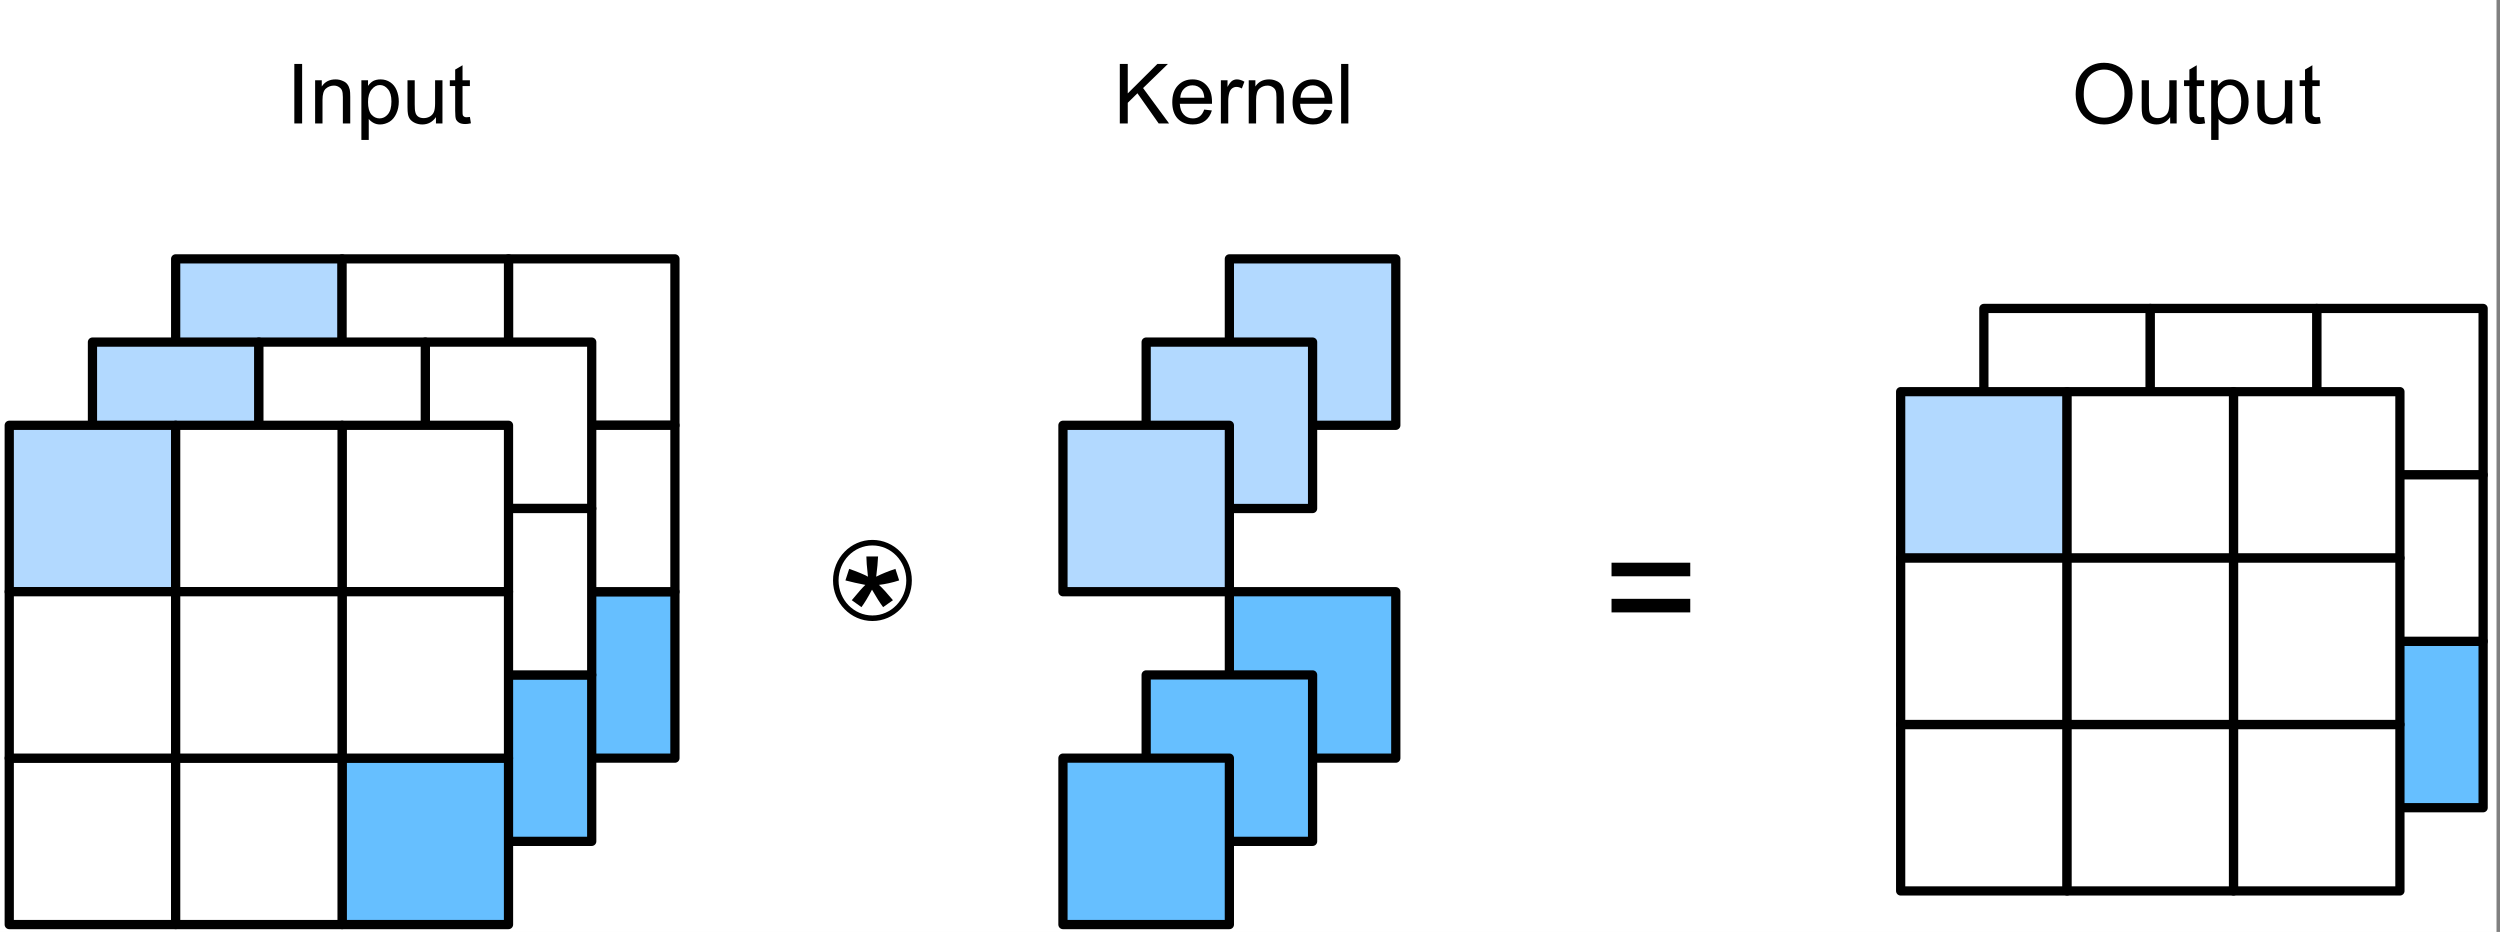 <?xml version="1.0" encoding="UTF-8" standalone="no"?>
<svg
   xmlns:dc="http://purl.org/dc/elements/1.1/"
   xmlns:cc="http://creativecommons.org/ns#"
   xmlns:rdf="http://www.w3.org/1999/02/22-rdf-syntax-ns#"
   xmlns:svg="http://www.w3.org/2000/svg"
   xmlns="http://www.w3.org/2000/svg"
   xmlns:sodipodi="http://sodipodi.sourceforge.net/DTD/sodipodi-0.dtd"
   xmlns:inkscape="http://www.inkscape.org/namespaces/inkscape"
   width="338pt"
   height="126pt"
   viewBox="0 0 338 126"
   version="1.1"
   id="svg147"
   sodipodi:docname="conv_1x1.svg"
   inkscape:version="0.92.3 (2405546, 2018-03-11)"
   inkscape:export-filename="/home/mario/magomar@gmail.com/UOC/TFM/figs/ch3/conv_1x1.png"
   inkscape:export-xdpi="96"
   inkscape:export-ydpi="96">
  <rect x="0" y="0" width="338" height="126" fill="#808080" stroke="none"/>
  <defs
     id="defs151" />
  <sodipodi:namedview
     pagecolor="#ffffff"
     bordercolor="#666666"
     borderopacity="1"
     objecttolerance="10"
     gridtolerance="10"
     guidetolerance="10"
     inkscape:pageopacity="0"
     inkscape:pageshadow="2"
     inkscape:window-width="1783"
     inkscape:window-height="1105"
     id="namedview149"
     showgrid="false"
     inkscape:zoom="2.4225729"
     inkscape:cx="184.21919"
     inkscape:cy="57.397381"
     inkscape:window-x="883"
     inkscape:window-y="631"
     inkscape:window-maximized="0"
     inkscape:current-layer="svg147" />
  <g
     id="surface1">
    <path
       style=" stroke:none;fill-rule:nonzero;fill:rgb(100%,100%,100%);fill-opacity:1;"
       d="M 0 0 L 337.5 0 L 337.5 126.25 L 0 126.25 Z M 0 0 "
       id="path2" />
    <path
       style=" stroke:none;fill-rule:nonzero;fill:rgb(100%,100%,100%);fill-opacity:1;"
       d="M 0 0 L 337.5 0 L 337.5 126.25 L 0 126.25 Z M 0 0 "
       id="path4" />
    <path
       style="fill-rule:nonzero;fill:rgb(40%,74.902%,100%);fill-opacity:1;stroke-width:1;stroke-linecap:round;stroke-linejoin:round;stroke:rgb(0%,0%,0%);stroke-opacity:1;stroke-miterlimit:10;"
       d="M 63 108 L 81 108 L 81 126 L 63 126 Z M 63 108 "
       transform="matrix(1.25,0,0,1.25,-10,-55)"
       id="path6" />
    <path
       style="fill-rule:nonzero;fill:rgb(100%,100%,100%);fill-opacity:1;stroke-width:1;stroke-linecap:round;stroke-linejoin:round;stroke:rgb(0%,0%,0%);stroke-opacity:1;stroke-miterlimit:10;"
       d="M 63 72 L 81 72 L 81 90 L 63 90 Z M 63 72 "
       transform="matrix(1.25,0,0,1.25,-10,-55)"
       id="path8" />
    <path
       style="fill-rule:nonzero;fill:rgb(100%,100%,100%);fill-opacity:1;stroke-width:1;stroke-linecap:round;stroke-linejoin:round;stroke:rgb(0%,0%,0%);stroke-opacity:1;stroke-miterlimit:10;"
       d="M 63 90 L 81 90 L 81 108 L 63 108 Z M 63 90 "
       transform="matrix(1.25,0,0,1.25,-10,-55)"
       id="path10" />
    <path
       style="fill-rule:nonzero;fill:rgb(100%,100%,100%);fill-opacity:1;stroke-width:1;stroke-linecap:round;stroke-linejoin:round;stroke:rgb(0%,0%,0%);stroke-opacity:1;stroke-miterlimit:10;"
       d="M 27 108 L 45 108 L 45 126 L 27 126 Z M 27 108 "
       transform="matrix(1.25,0,0,1.25,-10,-55)"
       id="path12" />
    <path
       style="fill-rule:nonzero;fill:rgb(100%,100%,100%);fill-opacity:1;stroke-width:1;stroke-linecap:round;stroke-linejoin:round;stroke:rgb(0%,0%,0%);stroke-opacity:1;stroke-miterlimit:10;"
       d="M 45 108 L 63 108 L 63 126 L 45 126 Z M 45 108 "
       transform="matrix(1.25,0,0,1.25,-10,-55)"
       id="path14" />
    <path
       style="fill-rule:nonzero;fill:rgb(69.804%,85.098%,100%);fill-opacity:1;stroke-width:1;stroke-linecap:round;stroke-linejoin:round;stroke:rgb(0%,0%,0%);stroke-opacity:1;stroke-miterlimit:10;"
       d="M 27 72 L 45 72 L 45 90 L 27 90 Z M 27 72 "
       transform="matrix(1.25,0,0,1.25,-10,-55)"
       id="path16" />
    <path
       style="fill-rule:nonzero;fill:rgb(100%,100%,100%);fill-opacity:1;stroke-width:1;stroke-linecap:round;stroke-linejoin:round;stroke:rgb(0%,0%,0%);stroke-opacity:1;stroke-miterlimit:10;"
       d="M 27 90 L 45 90 L 45 108 L 27 108 Z M 27 90 "
       transform="matrix(1.25,0,0,1.25,-10,-55)"
       id="path18" />
    <path
       style="fill-rule:nonzero;fill:rgb(100%,100%,100%);fill-opacity:1;stroke-width:1;stroke-linecap:round;stroke-linejoin:round;stroke:rgb(0%,0%,0%);stroke-opacity:1;stroke-miterlimit:10;"
       d="M 45 72 L 63 72 L 63 90 L 45 90 Z M 45 72 "
       transform="matrix(1.25,0,0,1.25,-10,-55)"
       id="path20" />
    <path
       style="fill-rule:nonzero;fill:rgb(100%,100%,100%);fill-opacity:1;stroke-width:1;stroke-linecap:round;stroke-linejoin:round;stroke:rgb(0%,0%,0%);stroke-opacity:1;stroke-miterlimit:10;"
       d="M 45 90 L 63 90 L 63 108 L 45 108 Z M 45 90 "
       transform="matrix(1.25,0,0,1.25,-10,-55)"
       id="path22" />
    <path
       style="fill-rule:nonzero;fill:rgb(40%,74.902%,100%);fill-opacity:1;stroke-width:1;stroke-linecap:round;stroke-linejoin:round;stroke:rgb(0%,0%,0%);stroke-opacity:1;stroke-miterlimit:10;"
       d="M 54 117 L 72 117 L 72 135 L 54 135 Z M 54 117 "
       transform="matrix(1.25,0,0,1.25,-10,-55)"
       id="path24" />
    <path
       style="fill-rule:nonzero;fill:rgb(100%,100%,100%);fill-opacity:1;stroke-width:1;stroke-linecap:round;stroke-linejoin:round;stroke:rgb(0%,0%,0%);stroke-opacity:1;stroke-miterlimit:10;"
       d="M 54 81 L 72 81 L 72 99 L 54 99 Z M 54 81 "
       transform="matrix(1.25,0,0,1.25,-10,-55)"
       id="path26" />
    <path
       style="fill-rule:nonzero;fill:rgb(100%,100%,100%);fill-opacity:1;stroke-width:1;stroke-linecap:round;stroke-linejoin:round;stroke:rgb(0%,0%,0%);stroke-opacity:1;stroke-miterlimit:10;"
       d="M 54 99 L 72 99 L 72 117 L 54 117 Z M 54 99 "
       transform="matrix(1.25,0,0,1.25,-10,-55)"
       id="path28" />
    <path
       style="fill-rule:nonzero;fill:rgb(100%,100%,100%);fill-opacity:1;stroke-width:1;stroke-linecap:round;stroke-linejoin:round;stroke:rgb(0%,0%,0%);stroke-opacity:1;stroke-miterlimit:10;"
       d="M 18 117 L 36 117 L 36 135 L 18 135 Z M 18 117 "
       transform="matrix(1.25,0,0,1.25,-10,-55)"
       id="path30" />
    <path
       style="fill-rule:nonzero;fill:rgb(100%,100%,100%);fill-opacity:1;stroke-width:1;stroke-linecap:round;stroke-linejoin:round;stroke:rgb(0%,0%,0%);stroke-opacity:1;stroke-miterlimit:10;"
       d="M 36 117 L 54 117 L 54 135 L 36 135 Z M 36 117 "
       transform="matrix(1.25,0,0,1.25,-10,-55)"
       id="path32" />
    <path
       style="fill-rule:nonzero;fill:rgb(69.804%,85.098%,100%);fill-opacity:1;stroke-width:1;stroke-linecap:round;stroke-linejoin:round;stroke:rgb(0%,0%,0%);stroke-opacity:1;stroke-miterlimit:10;"
       d="M 18 81 L 36 81 L 36 99 L 18 99 Z M 18 81 "
       transform="matrix(1.25,0,0,1.25,-10,-55)"
       id="path34" />
    <path
       style="fill-rule:nonzero;fill:rgb(100%,100%,100%);fill-opacity:1;stroke-width:1;stroke-linecap:round;stroke-linejoin:round;stroke:rgb(0%,0%,0%);stroke-opacity:1;stroke-miterlimit:10;"
       d="M 18 99 L 36 99 L 36 117 L 18 117 Z M 18 99 "
       transform="matrix(1.25,0,0,1.25,-10,-55)"
       id="path36" />
    <path
       style="fill-rule:nonzero;fill:rgb(100%,100%,100%);fill-opacity:1;stroke-width:1;stroke-linecap:round;stroke-linejoin:round;stroke:rgb(0%,0%,0%);stroke-opacity:1;stroke-miterlimit:10;"
       d="M 36 81 L 54 81 L 54 99 L 36 99 Z M 36 81 "
       transform="matrix(1.25,0,0,1.25,-10,-55)"
       id="path38" />
    <path
       style="fill-rule:nonzero;fill:rgb(100%,100%,100%);fill-opacity:1;stroke-width:1;stroke-linecap:round;stroke-linejoin:round;stroke:rgb(0%,0%,0%);stroke-opacity:1;stroke-miterlimit:10;"
       d="M 36 99 L 54 99 L 54 117 L 36 117 Z M 36 99 "
       transform="matrix(1.25,0,0,1.25,-10,-55)"
       id="path40" />
    <path
       style=" stroke:none;fill-rule:nonzero;fill:rgb(0%,0%,0%);fill-opacity:1;"
       d="M 280.629 12.766 C 280.629 11.438 280.988 10.398 281.703 9.641 C 282.418 8.875 283.344 8.488 284.477 8.488 C 285.219 8.488 285.891 8.672 286.488 9.035 C 287.086 9.387 287.543 9.883 287.855 10.52 C 288.168 11.16 288.324 11.875 288.324 12.668 C 288.324 13.488 288.16 14.227 287.836 14.875 C 287.512 15.516 287.043 16.004 286.43 16.34 C 285.832 16.668 285.18 16.828 284.477 16.828 C 283.723 16.828 283.043 16.648 282.445 16.281 C 281.848 15.918 281.391 15.418 281.078 14.777 C 280.777 14.141 280.629 13.469 280.629 12.766 Z M 281.723 12.785 C 281.723 13.762 281.984 14.531 282.504 15.09 C 283.023 15.637 283.684 15.91 284.477 15.91 C 285.27 15.91 285.93 15.633 286.449 15.07 C 286.969 14.512 287.23 13.711 287.23 12.668 C 287.23 12.02 287.121 11.453 286.898 10.969 C 286.676 10.477 286.352 10.09 285.922 9.816 C 285.492 9.543 285.016 9.406 284.496 9.406 C 283.742 9.406 283.09 9.668 282.543 10.188 C 281.996 10.711 281.723 11.574 281.723 12.785 Z M 281.723 12.785 "
       id="path42" />
    <path
       style=" stroke:none;fill-rule:nonzero;fill:rgb(0%,0%,0%);fill-opacity:1;"
       d="M 293.406 16.691 L 293.406 15.832 C 292.945 16.496 292.332 16.828 291.551 16.828 C 291.207 16.828 290.891 16.758 290.594 16.633 C 290.289 16.492 290.066 16.32 289.91 16.125 C 289.762 15.93 289.664 15.691 289.617 15.402 C 289.578 15.207 289.559 14.895 289.559 14.465 L 289.559 10.852 L 290.535 10.852 L 290.535 14.094 C 290.535 14.617 290.559 14.961 290.613 15.129 C 290.66 15.391 290.789 15.598 290.984 15.754 C 291.188 15.898 291.441 15.969 291.746 15.969 C 292.043 15.969 292.32 15.898 292.586 15.754 C 292.844 15.598 293.023 15.391 293.133 15.129 C 293.234 14.871 293.289 14.484 293.289 13.977 L 293.289 10.852 L 294.285 10.852 L 294.285 16.691 Z M 293.406 16.691 "
       id="path44" />
    <path
       style=" stroke:none;fill-rule:nonzero;fill:rgb(0%,0%,0%);fill-opacity:1;"
       d="M 297.996 15.812 L 298.133 16.672 C 297.844 16.734 297.598 16.77 297.391 16.77 C 297.023 16.77 296.746 16.711 296.551 16.594 C 296.355 16.477 296.211 16.328 296.121 16.145 C 296.043 15.965 296.004 15.578 296.004 14.992 L 296.004 11.633 L 295.281 11.633 L 295.281 10.852 L 296.004 10.852 L 296.004 9.406 L 297 8.82 L 297 10.852 L 297.996 10.852 L 297.996 11.633 L 297 11.633 L 297 15.031 C 297 15.32 297.012 15.5 297.039 15.578 C 297.078 15.656 297.137 15.723 297.215 15.773 C 297.293 15.828 297.402 15.852 297.547 15.852 C 297.664 15.852 297.812 15.84 297.996 15.812 Z M 297.996 15.812 "
       id="path46" />
    <path
       style=" stroke:none;fill-rule:nonzero;fill:rgb(0%,0%,0%);fill-opacity:1;"
       d="M 298.953 18.918 L 298.953 10.852 L 299.852 10.852 L 299.852 11.613 C 300.059 11.316 300.293 11.094 300.555 10.949 C 300.828 10.809 301.16 10.734 301.551 10.734 C 302.047 10.734 302.48 10.867 302.859 11.125 C 303.238 11.375 303.523 11.73 303.719 12.199 C 303.914 12.668 304.012 13.176 304.012 13.723 C 304.012 14.324 303.902 14.863 303.68 15.344 C 303.473 15.828 303.164 16.199 302.762 16.457 C 302.359 16.699 301.93 16.828 301.473 16.828 C 301.148 16.828 300.855 16.754 300.594 16.613 C 300.332 16.473 300.117 16.297 299.949 16.086 L 299.949 18.918 Z M 299.852 13.801 C 299.852 14.559 300 15.117 300.301 15.48 C 300.613 15.832 300.984 16.008 301.414 16.008 C 301.844 16.008 302.215 15.828 302.527 15.461 C 302.852 15.086 303.016 14.504 303.016 13.723 C 303.016 12.98 302.859 12.43 302.547 12.062 C 302.246 11.688 301.883 11.496 301.453 11.496 C 301.035 11.496 300.664 11.699 300.34 12.102 C 300.016 12.492 299.852 13.059 299.852 13.801 Z M 299.852 13.801 "
       id="path48" />
    <path
       style=" stroke:none;fill-rule:nonzero;fill:rgb(0%,0%,0%);fill-opacity:1;"
       d="M 309.035 16.691 L 309.035 15.832 C 308.574 16.496 307.961 16.828 307.18 16.828 C 306.836 16.828 306.52 16.758 306.223 16.633 C 305.918 16.492 305.695 16.32 305.539 16.125 C 305.391 15.93 305.293 15.691 305.246 15.402 C 305.207 15.207 305.188 14.895 305.188 14.465 L 305.188 10.852 L 306.164 10.852 L 306.164 14.094 C 306.164 14.617 306.188 14.961 306.242 15.129 C 306.289 15.391 306.418 15.598 306.613 15.754 C 306.816 15.898 307.07 15.969 307.375 15.969 C 307.672 15.969 307.949 15.898 308.215 15.754 C 308.473 15.598 308.652 15.391 308.762 15.129 C 308.863 14.871 308.918 14.484 308.918 13.977 L 308.918 10.852 L 309.914 10.852 L 309.914 16.691 Z M 309.035 16.691 "
       id="path50" />
    <path
       style=" stroke:none;fill-rule:nonzero;fill:rgb(0%,0%,0%);fill-opacity:1;"
       d="M 313.629 15.812 L 313.766 16.672 C 313.477 16.734 313.227 16.77 313.023 16.77 C 312.656 16.77 312.379 16.711 312.184 16.594 C 311.988 16.477 311.84 16.328 311.754 16.145 C 311.676 15.965 311.637 15.578 311.637 14.992 L 311.637 11.633 L 310.914 11.633 L 310.914 10.852 L 311.637 10.852 L 311.637 9.406 L 312.633 8.82 L 312.633 10.852 L 313.629 10.852 L 313.629 11.633 L 312.633 11.633 L 312.633 15.031 C 312.633 15.32 312.641 15.5 312.672 15.578 C 312.711 15.656 312.77 15.723 312.848 15.773 C 312.926 15.828 313.031 15.852 313.18 15.852 C 313.297 15.852 313.441 15.84 313.629 15.812 Z M 313.629 15.812 "
       id="path52" />
    <path
       style=" stroke:none;fill-rule:nonzero;fill:rgb(0%,0%,0%);fill-opacity:1;"
       d="M 151.398 16.691 L 151.398 8.645 L 152.473 8.645 L 152.473 12.629 L 156.477 8.645 L 157.902 8.645 L 154.543 11.906 L 158.059 16.691 L 156.652 16.691 L 153.781 12.609 L 152.473 13.898 L 152.473 16.691 Z M 151.398 16.691 "
       id="path54" />
    <path
       style=" stroke:none;fill-rule:nonzero;fill:rgb(0%,0%,0%);fill-opacity:1;"
       d="M 162.809 14.816 L 163.844 14.934 C 163.672 15.535 163.363 16.004 162.926 16.34 C 162.496 16.668 161.938 16.828 161.266 16.828 C 160.414 16.828 159.742 16.57 159.234 16.047 C 158.734 15.516 158.492 14.773 158.492 13.82 C 158.492 12.844 158.746 12.09 159.254 11.555 C 159.762 11.008 160.414 10.734 161.227 10.734 C 162.008 10.734 162.637 11.004 163.121 11.535 C 163.613 12.059 163.863 12.801 163.863 13.762 C 163.863 13.828 163.863 13.918 163.863 14.035 L 159.508 14.035 C 159.547 14.676 159.727 15.164 160.055 15.5 C 160.375 15.84 160.785 16.008 161.285 16.008 C 161.645 16.008 161.953 15.918 162.203 15.734 C 162.461 15.539 162.66 15.234 162.809 14.816 Z M 159.566 13.215 L 162.828 13.215 C 162.789 12.723 162.66 12.352 162.457 12.102 C 162.145 11.727 161.734 11.535 161.227 11.535 C 160.766 11.535 160.387 11.691 160.074 12.004 C 159.77 12.305 159.605 12.707 159.566 13.215 Z M 159.566 13.215 "
       id="path56" />
    <path
       style=" stroke:none;fill-rule:nonzero;fill:rgb(0%,0%,0%);fill-opacity:1;"
       d="M 165.062 16.691 L 165.062 10.852 L 165.961 10.852 L 165.961 11.75 C 166.18 11.336 166.391 11.062 166.586 10.93 C 166.781 10.801 166.996 10.734 167.23 10.734 C 167.551 10.734 167.895 10.84 168.246 11.047 L 167.895 11.965 C 167.66 11.824 167.414 11.75 167.172 11.75 C 166.961 11.75 166.766 11.816 166.586 11.945 C 166.414 12.078 166.293 12.258 166.215 12.492 C 166.105 12.844 166.059 13.23 166.059 13.645 L 166.059 16.691 Z M 165.062 16.691 "
       id="path58" />
    <path
       style=" stroke:none;fill-rule:nonzero;fill:rgb(0%,0%,0%);fill-opacity:1;"
       d="M 168.828 16.691 L 168.828 10.852 L 169.727 10.852 L 169.727 11.691 C 170.141 11.055 170.762 10.734 171.582 10.734 C 171.934 10.734 172.25 10.801 172.539 10.93 C 172.836 11.047 173.055 11.211 173.203 11.418 C 173.344 11.613 173.445 11.855 173.516 12.141 C 173.555 12.324 173.574 12.645 173.574 13.098 L 173.574 16.691 L 172.578 16.691 L 172.578 13.137 C 172.578 12.734 172.539 12.434 172.461 12.238 C 172.383 12.043 172.246 11.887 172.051 11.77 C 171.855 11.641 171.625 11.574 171.367 11.574 C 170.945 11.574 170.586 11.711 170.273 11.984 C 169.969 12.246 169.824 12.754 169.824 13.508 L 169.824 16.691 Z M 168.828 16.691 "
       id="path60" />
    <path
       style=" stroke:none;fill-rule:nonzero;fill:rgb(0%,0%,0%);fill-opacity:1;"
       d="M 179.07 14.816 L 180.105 14.934 C 179.934 15.535 179.625 16.004 179.188 16.34 C 178.758 16.668 178.199 16.828 177.527 16.828 C 176.676 16.828 176.004 16.57 175.496 16.047 C 174.996 15.516 174.754 14.773 174.754 13.82 C 174.754 12.844 175.008 12.09 175.516 11.555 C 176.023 11.008 176.676 10.734 177.488 10.734 C 178.27 10.734 178.898 11.004 179.383 11.535 C 179.875 12.059 180.125 12.801 180.125 13.762 C 180.125 13.828 180.125 13.918 180.125 14.035 L 175.77 14.035 C 175.809 14.676 175.988 15.164 176.316 15.5 C 176.637 15.84 177.047 16.008 177.547 16.008 C 177.906 16.008 178.215 15.918 178.465 15.734 C 178.723 15.539 178.922 15.234 179.07 14.816 Z M 175.828 13.215 L 179.09 13.215 C 179.051 12.723 178.922 12.352 178.719 12.102 C 178.406 11.727 177.996 11.535 177.488 11.535 C 177.027 11.535 176.648 11.691 176.336 12.004 C 176.031 12.305 175.867 12.707 175.828 13.215 Z M 175.828 13.215 "
       id="path62" />
    <path
       style=" stroke:none;fill-rule:nonzero;fill:rgb(0%,0%,0%);fill-opacity:1;"
       d="M 181.32 16.691 L 181.32 8.645 L 182.297 8.645 L 182.297 16.691 Z M 181.32 16.691 "
       id="path64" />
    <path
       style=" stroke:none;fill-rule:nonzero;fill:rgb(0%,0%,0%);fill-opacity:1;"
       d="M 39.793 16.691 L 39.793 8.645 L 40.848 8.645 L 40.848 16.691 Z M 39.793 16.691 "
       id="path66" />
    <path
       style=" stroke:none;fill-rule:nonzero;fill:rgb(0%,0%,0%);fill-opacity:1;"
       d="M 42.605 16.691 L 42.605 10.852 L 43.504 10.852 L 43.504 11.691 C 43.922 11.055 44.539 10.734 45.359 10.734 C 45.711 10.734 46.031 10.801 46.316 10.93 C 46.617 11.047 46.836 11.211 46.98 11.418 C 47.125 11.613 47.227 11.855 47.293 12.141 C 47.332 12.324 47.352 12.645 47.352 13.098 L 47.352 16.691 L 46.355 16.691 L 46.355 13.137 C 46.355 12.734 46.316 12.434 46.238 12.238 C 46.16 12.043 46.023 11.887 45.828 11.77 C 45.633 11.641 45.406 11.574 45.145 11.574 C 44.727 11.574 44.363 11.711 44.051 11.984 C 43.75 12.246 43.602 12.754 43.602 13.508 L 43.602 16.691 Z M 42.605 16.691 "
       id="path68" />
    <path
       style=" stroke:none;fill-rule:nonzero;fill:rgb(0%,0%,0%);fill-opacity:1;"
       d="M 48.859 18.918 L 48.859 10.852 L 49.758 10.852 L 49.758 11.613 C 49.965 11.316 50.199 11.094 50.461 10.949 C 50.734 10.809 51.066 10.734 51.457 10.734 C 51.949 10.734 52.387 10.867 52.766 11.125 C 53.141 11.375 53.43 11.73 53.625 12.199 C 53.82 12.668 53.918 13.176 53.918 13.723 C 53.918 14.324 53.805 14.863 53.586 15.344 C 53.375 15.828 53.07 16.199 52.668 16.457 C 52.262 16.699 51.832 16.828 51.379 16.828 C 51.051 16.828 50.758 16.754 50.5 16.613 C 50.238 16.473 50.023 16.297 49.855 16.086 L 49.855 18.918 Z M 49.758 13.801 C 49.758 14.559 49.906 15.117 50.207 15.48 C 50.52 15.832 50.891 16.008 51.32 16.008 C 51.75 16.008 52.121 15.828 52.434 15.461 C 52.758 15.086 52.922 14.504 52.922 13.723 C 52.922 12.98 52.766 12.43 52.453 12.062 C 52.152 11.688 51.789 11.496 51.359 11.496 C 50.941 11.496 50.57 11.699 50.246 12.102 C 49.918 12.492 49.758 13.059 49.758 13.801 Z M 49.758 13.801 "
       id="path70" />
    <path
       style=" stroke:none;fill-rule:nonzero;fill:rgb(0%,0%,0%);fill-opacity:1;"
       d="M 58.941 16.691 L 58.941 15.832 C 58.48 16.496 57.867 16.828 57.086 16.828 C 56.742 16.828 56.426 16.758 56.129 16.633 C 55.824 16.492 55.602 16.32 55.445 16.125 C 55.297 15.93 55.199 15.691 55.152 15.402 C 55.113 15.207 55.094 14.895 55.094 14.465 L 55.094 10.852 L 56.07 10.852 L 56.07 14.094 C 56.07 14.617 56.094 14.961 56.148 15.129 C 56.195 15.391 56.324 15.598 56.52 15.754 C 56.723 15.898 56.977 15.969 57.281 15.969 C 57.578 15.969 57.855 15.898 58.121 15.754 C 58.379 15.598 58.559 15.391 58.668 15.129 C 58.77 14.871 58.824 14.484 58.824 13.977 L 58.824 10.852 L 59.82 10.852 L 59.82 16.691 Z M 58.941 16.691 "
       id="path72" />
    <path
       style=" stroke:none;fill-rule:nonzero;fill:rgb(0%,0%,0%);fill-opacity:1;"
       d="M 63.531 15.812 L 63.668 16.672 C 63.383 16.734 63.133 16.77 62.926 16.77 C 62.562 16.77 62.281 16.711 62.086 16.594 C 61.891 16.477 61.746 16.328 61.656 16.145 C 61.578 15.965 61.539 15.578 61.539 14.992 L 61.539 11.633 L 60.816 11.633 L 60.816 10.852 L 61.539 10.852 L 61.539 9.406 L 62.535 8.82 L 62.535 10.852 L 63.531 10.852 L 63.531 11.633 L 62.535 11.633 L 62.535 15.031 C 62.535 15.32 62.547 15.5 62.574 15.578 C 62.613 15.656 62.672 15.723 62.75 15.773 C 62.828 15.828 62.938 15.852 63.082 15.852 C 63.199 15.852 63.348 15.84 63.531 15.812 Z M 63.531 15.812 "
       id="path74" />
    <path
       style="fill-rule:nonzero;fill:rgb(40%,74.902%,100%);fill-opacity:1;stroke-width:1;stroke-linecap:round;stroke-linejoin:round;stroke:rgb(0%,0%,0%);stroke-opacity:1;stroke-miterlimit:10;"
       d="M 45 126 L 63 126 L 63 144 L 45 144 Z M 45 126 "
       transform="matrix(1.25,0,0,1.25,-10,-55)"
       id="path76" />
    <path
       style="fill-rule:nonzero;fill:rgb(100%,100%,100%);fill-opacity:1;stroke-width:1;stroke-linecap:round;stroke-linejoin:round;stroke:rgb(0%,0%,0%);stroke-opacity:1;stroke-miterlimit:10;"
       d="M 45 90 L 63 90 L 63 108 L 45 108 Z M 45 90 "
       transform="matrix(1.25,0,0,1.25,-10,-55)"
       id="path78" />
    <path
       style="fill-rule:nonzero;fill:rgb(100%,100%,100%);fill-opacity:1;stroke-width:1;stroke-linecap:round;stroke-linejoin:round;stroke:rgb(0%,0%,0%);stroke-opacity:1;stroke-miterlimit:10;"
       d="M 45 108 L 63 108 L 63 126 L 45 126 Z M 45 108 "
       transform="matrix(1.25,0,0,1.25,-10,-55)"
       id="path80" />
    <path
       style="fill-rule:nonzero;fill:rgb(100%,100%,100%);fill-opacity:1;stroke-width:1;stroke-linecap:round;stroke-linejoin:round;stroke:rgb(0%,0%,0%);stroke-opacity:1;stroke-miterlimit:10;"
       d="M 9 126 L 27 126 L 27 144 L 9 144 Z M 9 126 "
       transform="matrix(1.25,0,0,1.25,-10,-55)"
       id="path82" />
    <path
       style="fill-rule:nonzero;fill:rgb(100%,100%,100%);fill-opacity:1;stroke-width:1;stroke-linecap:round;stroke-linejoin:round;stroke:rgb(0%,0%,0%);stroke-opacity:1;stroke-miterlimit:10;"
       d="M 27 126 L 45 126 L 45 144 L 27 144 Z M 27 126 "
       transform="matrix(1.25,0,0,1.25,-10,-55)"
       id="path84" />
    <path
       style="fill-rule:nonzero;fill:rgb(69.804%,85.098%,100%);fill-opacity:1;stroke-width:1;stroke-linecap:round;stroke-linejoin:round;stroke:rgb(0%,0%,0%);stroke-opacity:1;stroke-miterlimit:10;"
       d="M 9 90 L 27 90 L 27 108 L 9 108 Z M 9 90 "
       transform="matrix(1.25,0,0,1.25,-10,-55)"
       id="path86" />
    <path
       style="fill-rule:nonzero;fill:rgb(100%,100%,100%);fill-opacity:1;stroke-width:1;stroke-linecap:round;stroke-linejoin:round;stroke:rgb(0%,0%,0%);stroke-opacity:1;stroke-miterlimit:10;"
       d="M 9 108 L 27 108 L 27 126 L 9 126 Z M 9 108 "
       transform="matrix(1.25,0,0,1.25,-10,-55)"
       id="path88" />
    <path
       style="fill-rule:nonzero;fill:rgb(100%,100%,100%);fill-opacity:1;stroke-width:1;stroke-linecap:round;stroke-linejoin:round;stroke:rgb(0%,0%,0%);stroke-opacity:1;stroke-miterlimit:10;"
       d="M 27 90 L 45 90 L 45 108 L 27 108 Z M 27 90 "
       transform="matrix(1.25,0,0,1.25,-10,-55)"
       id="path90" />
    <path
       style="fill-rule:nonzero;fill:rgb(100%,100%,100%);fill-opacity:1;stroke-width:1;stroke-linecap:round;stroke-linejoin:round;stroke:rgb(0%,0%,0%);stroke-opacity:1;stroke-miterlimit:10;"
       d="M 27 108 L 45 108 L 45 126 L 27 126 Z M 27 108 "
       transform="matrix(1.25,0,0,1.25,-10,-55)"
       id="path92" />
    <path
       style=" stroke:none;fill-rule:nonzero;fill:rgb(0%,0%,0%);fill-opacity:1;"
       d="M 114.301 78.473 L 114.809 76.91 C 115.965 77.312 116.809 77.664 117.348 77.965 C 117.199 76.648 117.133 75.738 117.133 75.23 L 118.715 75.23 C 118.684 75.961 118.602 76.871 118.461 77.965 C 119.211 77.586 120.082 77.234 121.059 76.91 L 121.566 78.473 C 120.629 78.773 119.715 78.973 118.832 79.078 C 119.27 79.469 119.906 80.16 120.727 81.148 L 119.398 82.086 C 118.969 81.512 118.465 80.727 117.895 79.723 C 117.348 80.766 116.867 81.551 116.469 82.086 L 115.16 81.148 C 116.02 80.105 116.629 79.418 116.996 79.078 C 116.043 78.895 115.145 78.695 114.301 78.473 Z M 114.301 78.473 "
       id="path94" />
    <path
       style=" stroke:none;fill-rule:nonzero;fill:rgb(0%,0%,0%);fill-opacity:1;"
       d="M 228.523 77.914 L 217.879 77.914 L 217.879 76.078 L 228.523 76.078 Z M 228.523 82.797 L 217.879 82.797 L 217.879 80.961 L 228.523 80.961 Z M 228.523 82.797 "
       id="path96" />
    <path
       style="fill-rule:nonzero;fill:rgb(69.804%,85.098%,100%);fill-opacity:1;stroke-width:1;stroke-linecap:round;stroke-linejoin:round;stroke:rgb(0%,0%,0%);stroke-opacity:1;stroke-miterlimit:10;"
       d="M 140.969 72 L 158.969 72 L 158.969 90 L 140.969 90 Z M 140.969 72 "
       transform="matrix(1.25,0,0,1.25,-10,-55)"
       id="path98" />
    <path
       style="fill-rule:nonzero;fill:rgb(69.804%,85.098%,100%);fill-opacity:1;stroke-width:1;stroke-linecap:round;stroke-linejoin:round;stroke:rgb(0%,0%,0%);stroke-opacity:1;stroke-miterlimit:10;"
       d="M 131.969 81 L 149.969 81 L 149.969 99 L 131.969 99 Z M 131.969 81 "
       transform="matrix(1.25,0,0,1.25,-10,-55)"
       id="path100" />
    <path
       style="fill-rule:nonzero;fill:rgb(69.804%,85.098%,100%);fill-opacity:1;stroke-width:1;stroke-linecap:round;stroke-linejoin:round;stroke:rgb(0%,0%,0%);stroke-opacity:1;stroke-miterlimit:10;"
       d="M 122.969 90 L 140.969 90 L 140.969 108 L 122.969 108 Z M 122.969 90 "
       transform="matrix(1.25,0,0,1.25,-10,-55)"
       id="path102" />
    <path
       style="fill-rule:nonzero;fill:rgb(40%,74.902%,100%);fill-opacity:1;stroke-width:1;stroke-linecap:round;stroke-linejoin:round;stroke:rgb(0%,0%,0%);stroke-opacity:1;stroke-miterlimit:10;"
       d="M 140.969 108 L 158.969 108 L 158.969 126 L 140.969 126 Z M 140.969 108 "
       transform="matrix(1.25,0,0,1.25,-10,-55)"
       id="path104" />
    <path
       style="fill-rule:nonzero;fill:rgb(40%,74.902%,100%);fill-opacity:1;stroke-width:1;stroke-linecap:round;stroke-linejoin:round;stroke:rgb(0%,0%,0%);stroke-opacity:1;stroke-miterlimit:10;"
       d="M 131.969 117 L 149.969 117 L 149.969 135 L 131.969 135 Z M 131.969 117 "
       transform="matrix(1.25,0,0,1.25,-10,-55)"
       id="path106" />
    <path
       style="fill-rule:nonzero;fill:rgb(40%,74.902%,100%);fill-opacity:1;stroke-width:1;stroke-linecap:round;stroke-linejoin:round;stroke:rgb(0%,0%,0%);stroke-opacity:1;stroke-miterlimit:10;"
       d="M 122.969 126 L 140.969 126 L 140.969 144 L 122.969 144 Z M 122.969 126 "
       transform="matrix(1.25,0,0,1.25,-10,-55)"
       id="path108" />
    <path
       style="fill-rule:nonzero;fill:rgb(40%,74.902%,100%);fill-opacity:1;stroke-width:1;stroke-linecap:round;stroke-linejoin:round;stroke:rgb(0%,0%,0%);stroke-opacity:1;stroke-miterlimit:10;"
       d="M 258.575 113.362 L 276.575 113.362 L 276.575 131.363 L 258.575 131.363 Z M 258.575 113.362 "
       transform="matrix(1.25,0,0,1.25,-10,-55)"
       id="path110" />
    <path
       style="fill-rule:nonzero;fill:rgb(100%,100%,100%);fill-opacity:1;stroke-width:1;stroke-linecap:round;stroke-linejoin:round;stroke:rgb(0%,0%,0%);stroke-opacity:1;stroke-miterlimit:10;"
       d="M 258.575 77.362 L 276.575 77.362 L 276.575 95.362 L 258.575 95.362 Z M 258.575 77.362 "
       transform="matrix(1.25,0,0,1.25,-10,-55)"
       id="path112" />
    <path
       style="fill-rule:nonzero;fill:rgb(100%,100%,100%);fill-opacity:1;stroke-width:1;stroke-linecap:round;stroke-linejoin:round;stroke:rgb(0%,0%,0%);stroke-opacity:1;stroke-miterlimit:10;"
       d="M 258.575 95.362 L 276.575 95.362 L 276.575 113.362 L 258.575 113.362 Z M 258.575 95.362 "
       transform="matrix(1.25,0,0,1.25,-10,-55)"
       id="path114" />
    <path
       style="fill-rule:nonzero;fill:rgb(100%,100%,100%);fill-opacity:1;stroke-width:1;stroke-linecap:round;stroke-linejoin:round;stroke:rgb(0%,0%,0%);stroke-opacity:1;stroke-miterlimit:10;"
       d="M 222.575 113.362 L 240.575 113.362 L 240.575 131.363 L 222.575 131.363 Z M 222.575 113.362 "
       transform="matrix(1.25,0,0,1.25,-10,-55)"
       id="path116" />
    <path
       style="fill-rule:nonzero;fill:rgb(100%,100%,100%);fill-opacity:1;stroke-width:1;stroke-linecap:round;stroke-linejoin:round;stroke:rgb(0%,0%,0%);stroke-opacity:1;stroke-miterlimit:10;"
       d="M 240.575 113.362 L 258.575 113.362 L 258.575 131.363 L 240.575 131.363 Z M 240.575 113.362 "
       transform="matrix(1.25,0,0,1.25,-10,-55)"
       id="path118" />
    <path
       style="fill-rule:nonzero;fill:rgb(100%,100%,100%);fill-opacity:1;stroke-width:1;stroke-linecap:round;stroke-linejoin:round;stroke:rgb(0%,0%,0%);stroke-opacity:1;stroke-miterlimit:10;"
       d="M 222.575 77.362 L 240.575 77.362 L 240.575 95.362 L 222.575 95.362 Z M 222.575 77.362 "
       transform="matrix(1.25,0,0,1.25,-10,-55)"
       id="path120" />
    <path
       style="fill-rule:nonzero;fill:rgb(100%,100%,100%);fill-opacity:1;stroke-width:1;stroke-linecap:round;stroke-linejoin:round;stroke:rgb(0%,0%,0%);stroke-opacity:1;stroke-miterlimit:10;"
       d="M 222.575 95.362 L 240.575 95.362 L 240.575 113.362 L 222.575 113.362 Z M 222.575 95.362 "
       transform="matrix(1.25,0,0,1.25,-10,-55)"
       id="path122" />
    <path
       style="fill-rule:nonzero;fill:rgb(100%,100%,100%);fill-opacity:1;stroke-width:1;stroke-linecap:round;stroke-linejoin:round;stroke:rgb(0%,0%,0%);stroke-opacity:1;stroke-miterlimit:10;"
       d="M 240.575 77.362 L 258.575 77.362 L 258.575 95.362 L 240.575 95.362 Z M 240.575 77.362 "
       transform="matrix(1.25,0,0,1.25,-10,-55)"
       id="path124" />
    <path
       style="fill-rule:nonzero;fill:rgb(100%,100%,100%);fill-opacity:1;stroke-width:1;stroke-linecap:round;stroke-linejoin:round;stroke:rgb(0%,0%,0%);stroke-opacity:1;stroke-miterlimit:10;"
       d="M 240.575 95.362 L 258.575 95.362 L 258.575 113.362 L 240.575 113.362 Z M 240.575 95.362 "
       transform="matrix(1.25,0,0,1.25,-10,-55)"
       id="path126" />
    <path
       style="fill-rule:nonzero;fill:rgb(100%,100%,100%);fill-opacity:1;stroke-width:1;stroke-linecap:round;stroke-linejoin:round;stroke:rgb(0%,0%,0%);stroke-opacity:1;stroke-miterlimit:10;"
       d="M 249.575 122.362 L 267.575 122.362 L 267.575 140.363 L 249.575 140.363 Z M 249.575 122.362 "
       transform="matrix(1.25,0,0,1.25,-10,-55)"
       id="path128" />
    <path
       style="fill-rule:nonzero;fill:rgb(100%,100%,100%);fill-opacity:1;stroke-width:1;stroke-linecap:round;stroke-linejoin:round;stroke:rgb(0%,0%,0%);stroke-opacity:1;stroke-miterlimit:10;"
       d="M 249.575 86.362 L 267.575 86.362 L 267.575 104.362 L 249.575 104.362 Z M 249.575 86.362 "
       transform="matrix(1.25,0,0,1.25,-10,-55)"
       id="path130" />
    <path
       style="fill-rule:nonzero;fill:rgb(100%,100%,100%);fill-opacity:1;stroke-width:1;stroke-linecap:round;stroke-linejoin:round;stroke:rgb(0%,0%,0%);stroke-opacity:1;stroke-miterlimit:10;"
       d="M 249.575 104.362 L 267.575 104.362 L 267.575 122.362 L 249.575 122.362 Z M 249.575 104.362 "
       transform="matrix(1.25,0,0,1.25,-10,-55)"
       id="path132" />
    <path
       style="fill-rule:nonzero;fill:rgb(100%,100%,100%);fill-opacity:1;stroke-width:1;stroke-linecap:round;stroke-linejoin:round;stroke:rgb(0%,0%,0%);stroke-opacity:1;stroke-miterlimit:10;"
       d="M 213.575 122.362 L 231.575 122.362 L 231.575 140.363 L 213.575 140.363 Z M 213.575 122.362 "
       transform="matrix(1.25,0,0,1.25,-10,-55)"
       id="path134" />
    <path
       style="fill-rule:nonzero;fill:rgb(100%,100%,100%);fill-opacity:1;stroke-width:1;stroke-linecap:round;stroke-linejoin:round;stroke:rgb(0%,0%,0%);stroke-opacity:1;stroke-miterlimit:10;"
       d="M 231.575 122.362 L 249.575 122.362 L 249.575 140.363 L 231.575 140.363 Z M 231.575 122.362 "
       transform="matrix(1.25,0,0,1.25,-10,-55)"
       id="path136" />
    <path
       style="fill-rule:nonzero;fill:rgb(69.804%,85.098%,100%);fill-opacity:1;stroke-width:1;stroke-linecap:round;stroke-linejoin:round;stroke:rgb(0%,0%,0%);stroke-opacity:1;stroke-miterlimit:10;"
       d="M 213.575 86.362 L 231.575 86.362 L 231.575 104.362 L 213.575 104.362 Z M 213.575 86.362 "
       transform="matrix(1.25,0,0,1.25,-10,-55)"
       id="path138" />
    <path
       style="fill-rule:nonzero;fill:rgb(100%,100%,100%);fill-opacity:1;stroke-width:1;stroke-linecap:round;stroke-linejoin:round;stroke:rgb(0%,0%,0%);stroke-opacity:1;stroke-miterlimit:10;"
       d="M 213.575 104.362 L 231.575 104.362 L 231.575 122.362 L 213.575 122.362 Z M 213.575 104.362 "
       transform="matrix(1.25,0,0,1.25,-10,-55)"
       id="path140" />
    <path
       style="fill-rule:nonzero;fill:rgb(100%,100%,100%);fill-opacity:1;stroke-width:1;stroke-linecap:round;stroke-linejoin:round;stroke:rgb(0%,0%,0%);stroke-opacity:1;stroke-miterlimit:10;"
       d="M 231.575 86.362 L 249.575 86.362 L 249.575 104.362 L 231.575 104.362 Z M 231.575 86.362 "
       transform="matrix(1.25,0,0,1.25,-10,-55)"
       id="path142" />
    <path
       style="fill-rule:nonzero;fill:rgb(100%,100%,100%);fill-opacity:1;stroke-width:1;stroke-linecap:round;stroke-linejoin:round;stroke:rgb(0%,0%,0%);stroke-opacity:1;stroke-miterlimit:10;"
       d="M 231.575 104.362 L 249.575 104.362 L 249.575 122.362 L 231.575 122.362 Z M 231.575 104.362 "
       transform="matrix(1.25,0,0,1.25,-10,-55)"
       id="path144" />
  </g>
  <ellipse
     style="fill:none;stroke:#000000;stroke-width:0.75"
     id="path155"
     cx="117.953"
     cy="78.478"
     rx="4.953"
     ry="5.108" />
</svg>
